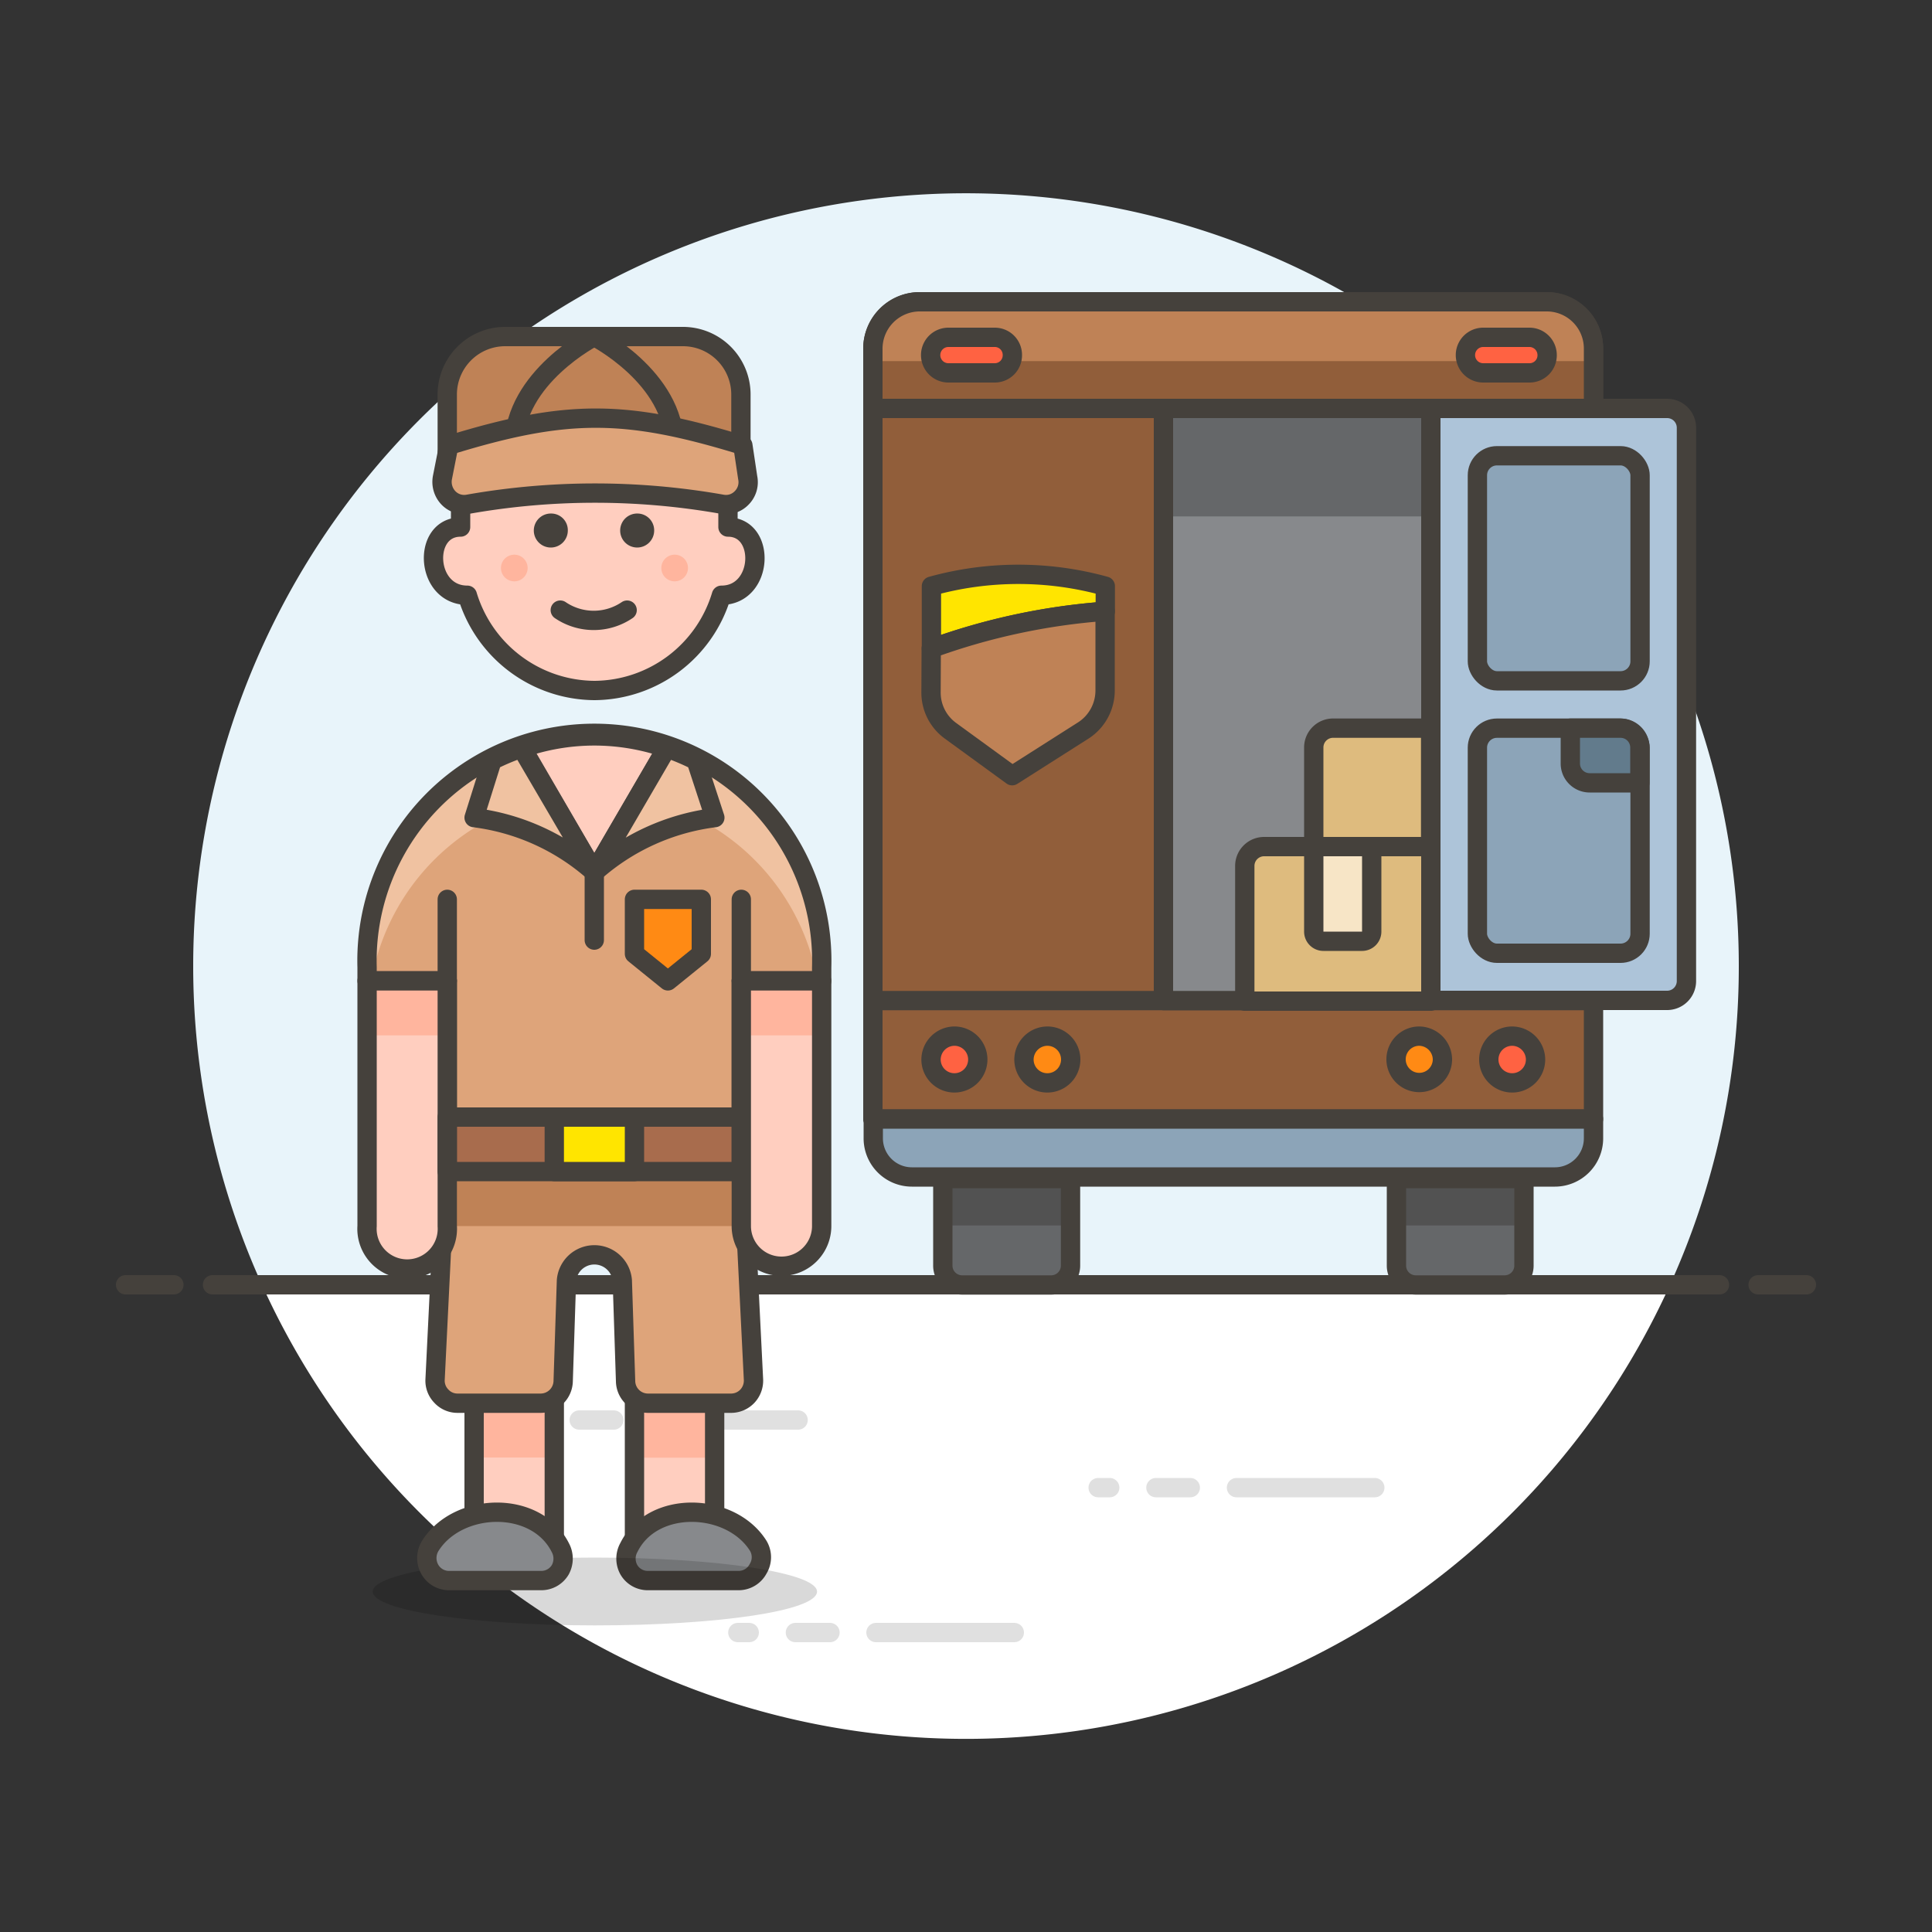 <svg id="Layer_1" data-name="Layer 1" xmlns="http://www.w3.org/2000/svg" viewBox="0 0 100 100"><rect x="0" y="0" width="100" height="100" fill="#333333" stroke="none"/><defs><style>.cls-1{fill:#e8f4fa;}.cls-2{fill:#fff;}.cls-23,.cls-3,.cls-4{fill:none;}.cls-12,.cls-16,.cls-17,.cls-18,.cls-19,.cls-20,.cls-22,.cls-23,.cls-24,.cls-25,.cls-26,.cls-27,.cls-28,.cls-3,.cls-30,.cls-31,.cls-32,.cls-7{stroke:#45413c;stroke-linejoin:round;}.cls-12,.cls-16,.cls-17,.cls-18,.cls-19,.cls-20,.cls-22,.cls-24,.cls-25,.cls-26,.cls-27,.cls-28,.cls-3,.cls-30,.cls-31,.cls-32,.cls-4,.cls-7{stroke-linecap:round;}.cls-4{stroke:#e0e0e0;stroke-miterlimit:10;}.cls-5{fill:#656769;}.cls-6{fill:#525252;}.cls-7,.cls-8{fill:#915e3a;}.cls-22,.cls-9{fill:#bf8256;}.cls-10,.cls-19{fill:#ffcebf;}.cls-11{fill:#ffb59e;}.cls-12,.cls-29{fill:#87898c;}.cls-13,.cls-24{fill:#dea47a;}.cls-14{fill:#020202;opacity:0.15;}.cls-15,.cls-20{fill:#f0c2a1;}.cls-16{fill:#00b8f0;}.cls-17{fill:#a86c4d;}.cls-18{fill:#ffe500;}.cls-21{fill:#45413c;}.cls-25{fill:#ff8a14;}.cls-26{fill:#8ca4b8;}.cls-27{fill:#ff6242;}.cls-28{fill:#adc4d9;}.cls-30{fill:#debb7e;}.cls-31{fill:#627b8c;}.cls-32{fill:#f7e5c6;}</style></defs><title>delivery-truck</title><g id="_Group_" data-name="&lt;Group&gt;"><g id="New_Symbol_25" data-name="New Symbol 25"><path class="cls-1" d="M90,50A40,40,0,1,0,13.56,66.5H86.44A39.85,39.85,0,0,0,90,50Z"/><path class="cls-2" d="M13.56,66.5a40,40,0,0,0,72.88,0Z"/><line class="cls-3" x1="11" y1="66.5" x2="89" y2="66.5"/><line class="cls-3" x1="6.5" y1="66.5" x2="9" y2="66.5"/><line class="cls-3" x1="91" y1="66.5" x2="93.5" y2="66.5"/><line class="cls-4" x1="64" y1="77" x2="71.16" y2="77"/><line class="cls-4" x1="59.83" y1="77" x2="61.61" y2="77"/><line class="cls-4" x1="56.84" y1="77" x2="57.44" y2="77"/><line class="cls-4" x1="34.16" y1="73.5" x2="41.31" y2="73.5"/><line class="cls-4" x1="29.98" y1="73.5" x2="31.77" y2="73.5"/><line class="cls-4" x1="27" y1="73.5" x2="27.6" y2="73.5"/><line class="cls-4" x1="45.34" y1="84.5" x2="52.5" y2="84.5"/><line class="cls-4" x1="41.17" y1="84.5" x2="42.96" y2="84.5"/><line class="cls-4" x1="38.19" y1="84.5" x2="38.78" y2="84.5"/></g></g><path class="cls-5" d="M48.79,61h6.62a0,0,0,0,1,0,0v4.51a1,1,0,0,1-1,1H49.8a1,1,0,0,1-1-1V61A0,0,0,0,1,48.79,61Z"/><rect class="cls-6" x="48.79" y="60.98" width="6.62" height="2.45"/><path class="cls-7" d="M47.6,15.62H80.06A2.42,2.42,0,0,1,82.48,18V57.92a0,0,0,0,1,0,0H45.18a0,0,0,0,1,0,0V18A2.42,2.42,0,0,1,47.6,15.62Z"/><rect class="cls-7" x="45.18" y="21.14" width="37.3" height="30.65"/><path class="cls-8" d="M82.48,18.07a2.42,2.42,0,0,0-2.4-2.45H47.58a2.43,2.43,0,0,0-2.4,2.45v3.07h37.3Z"/><path class="cls-9" d="M82.48,18.07a2.42,2.42,0,0,0-2.4-2.45H47.58a2.43,2.43,0,0,0-2.4,2.45v.62h37.3Z"/><rect class="cls-10" x="32.84" y="71.46" width="4.15" height="8.77" transform="translate(69.83 151.69) rotate(180)"/><rect class="cls-11" x="32.84" y="71.46" width="4.15" height="3.98" transform="translate(69.83 146.91) rotate(180)"/><rect class="cls-3" x="32.84" y="71.46" width="4.15" height="8.77" transform="translate(69.83 151.69) rotate(180)"/><path class="cls-12" d="M39.24,80a1.15,1.15,0,0,1,0,1.2,1.14,1.14,0,0,1-1,.61H33.55a1.13,1.13,0,0,1-1-.56,1.18,1.18,0,0,1,0-1.15C33.78,77.61,37.81,77.75,39.24,80Z"/><rect class="cls-10" x="24.54" y="71.46" width="4.15" height="8.77"/><rect class="cls-11" x="24.54" y="71.46" width="4.15" height="3.98"/><rect class="cls-3" x="24.54" y="71.46" width="4.15" height="8.77"/><path class="cls-13" d="M42.53,50.07a11.77,11.77,0,1,0-23.53,0v.7h4.15v9.17H38.37V50.77h4.16Z"/><path class="cls-14" d="M42.29,82.38c0,1-5.15,1.75-11.5,1.75s-11.5-.78-11.5-1.75,5.15-1.76,11.5-1.76S42.29,81.41,42.29,82.38Z"/><path class="cls-13" d="M28,72.63a1.17,1.17,0,0,0,1.15-1.14l.17-5.21a1.45,1.45,0,0,1,2.89,0l.17,5.21a1.16,1.16,0,0,0,1.15,1.14h4.33a1.16,1.16,0,0,0,.83-.37A1.18,1.18,0,0,0,39,71.4l-.64-12.87H23.15L22.52,71.4a1.14,1.14,0,0,0,.32.86,1.13,1.13,0,0,0,.83.37Z"/><polygon class="cls-9" points="22.91 63.46 38.62 63.46 38.48 60.64 23.05 60.64 22.91 63.46"/><path class="cls-3" d="M28,72.63a1.17,1.17,0,0,0,1.15-1.14l.17-5.21a1.45,1.45,0,0,1,2.89,0l.17,5.21a1.16,1.16,0,0,0,1.15,1.14h4.33a1.16,1.16,0,0,0,.83-.37A1.18,1.18,0,0,0,39,71.4l-.64-12.87H23.15L22.52,71.4a1.14,1.14,0,0,0,.32.86,1.13,1.13,0,0,0,.83.37Z"/><path class="cls-15" d="M30.76,38.09A11.87,11.87,0,0,0,19,50.07v.7h.22a11.72,11.72,0,0,1,23.09,0h.22v-.7A11.88,11.88,0,0,0,30.76,38.09Z"/><path class="cls-3" d="M42.53,50.07a11.77,11.77,0,1,0-23.53,0v.7h4.15v9.17H38.37V50.77h4.16Z"/><line class="cls-16" x1="38.37" y1="50.77" x2="38.37" y2="46.55"/><line class="cls-16" x1="23.15" y1="50.77" x2="23.15" y2="46.55"/><path class="cls-10" d="M23.15,63.46a2.08,2.08,0,1,1-4.15,0V50.77h4.15Z"/><rect class="cls-17" x="23.15" y="57.82" width="15.22" height="2.82"/><rect class="cls-18" x="28.69" y="57.82" width="4.15" height="2.82"/><path class="cls-12" d="M22.28,80a1.2,1.2,0,0,0-.05,1.2,1.14,1.14,0,0,0,1,.61H28a1.14,1.14,0,0,0,1-.56,1.2,1.2,0,0,0,0-1.15C27.74,77.61,23.71,77.75,22.28,80Z"/><rect class="cls-11" x="19" y="50.77" width="4.15" height="2.82"/><path class="cls-3" d="M23.15,63.46a2.08,2.08,0,1,1-4.15,0V50.77h4.15Z"/><path class="cls-10" d="M42.53,63.46a2.08,2.08,0,1,1-4.16,0V50.77h4.16Z"/><rect class="cls-11" x="38.37" y="50.77" width="4.15" height="2.82"/><path class="cls-3" d="M42.53,63.46a2.08,2.08,0,1,1-4.16,0V50.77h4.16Z"/><path class="cls-19" d="M30.76,38.09a11.46,11.46,0,0,0-3.73.63l3.73,6.42,3.74-6.42A11.47,11.47,0,0,0,30.76,38.09Z"/><path class="cls-20" d="M24.54,42.32a11.51,11.51,0,0,1,6.22,2.82L27,38.72a11.47,11.47,0,0,0-1.53.64Z"/><path class="cls-20" d="M37,42.32a11.54,11.54,0,0,0-6.23,2.82l3.74-6.42a11.92,11.92,0,0,1,1.52.64Z"/><line class="cls-19" x1="30.76" y1="45.14" x2="30.76" y2="48.66"/><path class="cls-19" d="M30.77,35.74a6.91,6.91,0,0,0,6.57-4.93h0c2.18,0,2.32-3.53.34-3.53V25.87a6.92,6.92,0,1,0-13.84,0v1.41c-2,0-1.84,3.53.35,3.53h0A6.92,6.92,0,0,0,30.77,35.74Z"/><path class="cls-21" d="M28.52,26.58a.88.88,0,1,0,.87.88.86.86,0,0,0-.87-.88Z"/><path class="cls-21" d="M33,26.58a.88.88,0,1,0,.86.88.87.87,0,0,0-.86-.88Z"/><path class="cls-11" d="M27.31,29.4a.69.69,0,1,1-1.38,0,.69.69,0,1,1,1.38,0Z"/><path class="cls-11" d="M35.61,29.4a.69.69,0,1,1-1.38,0,.69.69,0,1,1,1.38,0Z"/><path class="cls-3" d="M29,31.58a3.08,3.08,0,0,0,3.46,0"/><path class="cls-22" d="M26.18,17.42h9.17a3,3,0,0,1,3,3v3.32a0,0,0,0,1,0,0H23.15a0,0,0,0,1,0,0V20.44A3,3,0,0,1,26.18,17.42Z"/><path class="cls-23" d="M30.76,17.42s-4.15,2.11-4.15,5.63"/><path class="cls-23" d="M30.76,17.42s4.15,2.11,4.15,5.63"/><path class="cls-24" d="M38.7,24.72a1.15,1.15,0,0,1-.32,1.06,1.12,1.12,0,0,1-1,.32,37.77,37.77,0,0,0-13.16,0,1.13,1.13,0,0,1-1-.32,1.2,1.2,0,0,1-.32-1.06l.33-1.67c6.1-1.88,9.14-1.87,15.22,0Z"/><polygon class="cls-25" points="36.3 49.37 34.57 50.77 32.84 49.37 32.84 46.55 36.3 46.55 36.3 49.37"/><path class="cls-26" d="M45.18,57.92h37.3a0,0,0,0,1,0,0v1a2,2,0,0,1-2,2H47.2a2,2,0,0,1-2-2v-1a0,0,0,0,1,0,0Z"/><path class="cls-3" d="M48.79,61h6.62a0,0,0,0,1,0,0v4.51a1,1,0,0,1-1,1H49.8a1,1,0,0,1-1-1V61A0,0,0,0,1,48.79,61Z"/><path class="cls-5" d="M72.26,61h6.62a0,0,0,0,1,0,0v4.51a1,1,0,0,1-1,1h-4.6a1,1,0,0,1-1-1V61A0,0,0,0,1,72.26,61Z"/><rect class="cls-6" x="72.26" y="60.98" width="6.62" height="2.45"/><path class="cls-3" d="M72.26,61h6.62a0,0,0,0,1,0,0v4.51a1,1,0,0,1-1,1h-4.6a1,1,0,0,1-1-1V61A0,0,0,0,1,72.26,61Z"/><path class="cls-27" d="M79.48,54.85a1.21,1.21,0,1,1-1.21-1.22A1.22,1.22,0,0,1,79.48,54.85Z"/><path class="cls-25" d="M74.66,54.85a1.2,1.2,0,1,1-1.2-1.22A1.22,1.22,0,0,1,74.66,54.85Z"/><path class="cls-27" d="M48.19,54.85a1.21,1.21,0,1,0,1.2-1.22A1.22,1.22,0,0,0,48.19,54.85Z"/><path class="cls-25" d="M53,54.85a1.21,1.21,0,1,0,1.21-1.22A1.22,1.22,0,0,0,53,54.85Z"/><path class="cls-28" d="M74.06,21.14H86.29a1,1,0,0,1,1,1V50.78a1,1,0,0,1-1,1H74.06a0,0,0,0,1,0,0V21.14A0,0,0,0,1,74.06,21.14Z"/><rect class="cls-26" x="76.47" y="37.69" width="8.42" height="11.65" rx="1.01" ry="1.01"/><rect class="cls-26" x="76.47" y="23.59" width="8.42" height="11.65" rx="1.01" ry="1.01"/><rect class="cls-29" x="60.22" y="21.14" width="13.84" height="30.65"/><rect class="cls-5" x="60.22" y="21.14" width="13.84" height="5.59"/><rect class="cls-3" x="60.22" y="21.14" width="13.84" height="30.65"/><path class="cls-30" d="M65.44,43.82h8.62a0,0,0,0,1,0,0v8a0,0,0,0,1,0,0H64.43a0,0,0,0,1,0,0v-7A1,1,0,0,1,65.44,43.82Z"/><path class="cls-30" d="M69.05,37.69h5a0,0,0,0,1,0,0v6.13a0,0,0,0,1,0,0H68a0,0,0,0,1,0,0V38.7A1,1,0,0,1,69.05,37.69Z"/><path class="cls-31" d="M81.28,37.69h2.6a1,1,0,0,1,1,1v1.83a0,0,0,0,1,0,0h-2.6a1,1,0,0,1-1-1V37.69A0,0,0,0,1,81.28,37.69Z"/><path class="cls-18" d="M57.21,30.34a16.84,16.84,0,0,0-9,0v3.23a33.52,33.52,0,0,1,9-1.93Z"/><path class="cls-22" d="M48.19,35.82a2.44,2.44,0,0,0,1,2l3.2,2.33,3.68-2.34a2.46,2.46,0,0,0,1.13-2.08V31.64a33.52,33.52,0,0,0-9,1.93Z"/><path class="cls-32" d="M68,43.82h3a0,0,0,0,1,0,0v4.4a.5.5,0,0,1-.5.5h-2a.5.5,0,0,1-.5-.5v-4.4A0,0,0,0,1,68,43.82Z"/><path class="cls-27" d="M52.4,18.38a.91.91,0,0,1-.9.92H49.09a.92.92,0,0,1,0-1.84H51.5A.91.91,0,0,1,52.4,18.38Z"/><path class="cls-27" d="M80.08,18.38a.91.91,0,0,1-.9.92H76.77a.92.92,0,0,1,0-1.84h2.41A.92.92,0,0,1,80.08,18.38Z"/><path class="cls-3" d="M82.48,18.07a2.42,2.42,0,0,0-2.4-2.45H47.58a2.43,2.43,0,0,0-2.4,2.45v3.07h37.3Z"/></svg>